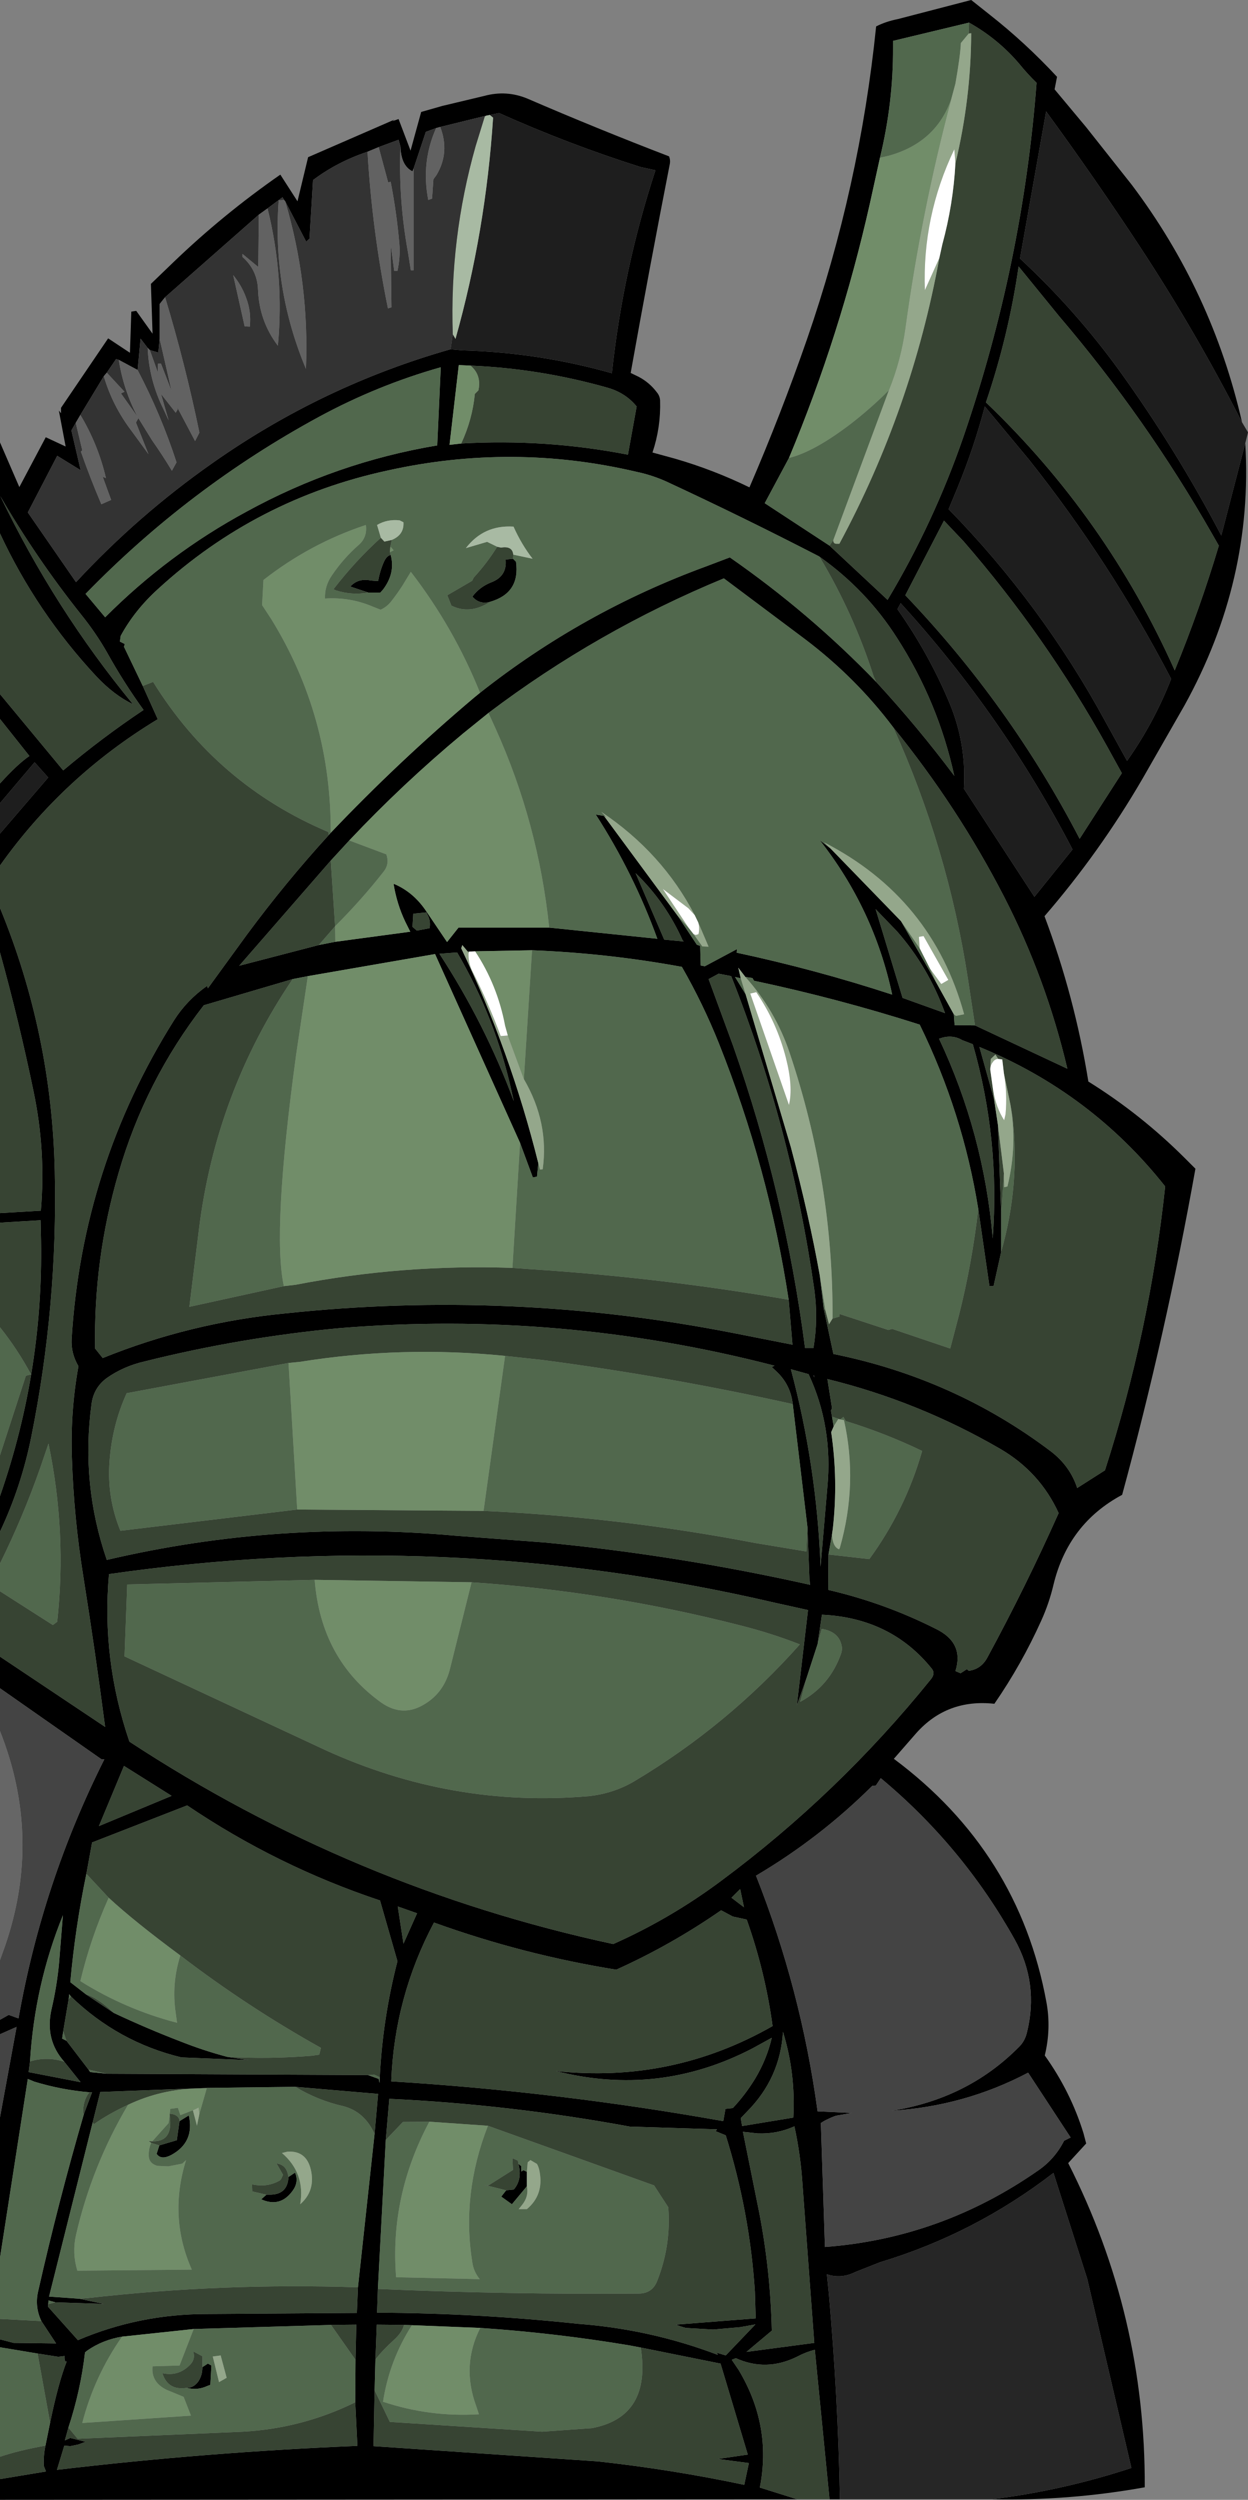 <?xml version="1.0" encoding="UTF-8" standalone="no"?>
<svg xmlns:xlink="http://www.w3.org/1999/xlink" height="458.8px" width="229.05px" xmlns="http://www.w3.org/2000/svg">
  <rect width="100%" height="100%" fill="#808080" stroke="none"/>
  <g transform="matrix(1.0, 0.0, 0.0, 1.0, 113.25, 192.2)">
    <path d="M-113.25 -94.3 L-113.25 -111.0 -109.7 -102.8 -104.85 -111.95 -101.2 -110.25 -102.45 -116.85 -102.05 -116.35 -102.05 -117.35 -93.4 -130.1 -89.4 -127.45 -89.15 -135.0 -88.25 -135.15 -85.25 -130.95 -85.55 -140.1 -81.45 -144.05 Q-72.3 -152.85 -61.8 -160.15 L-58.65 -155.25 -56.7 -163.35 -40.85 -170.25 -41.25 -169.95 -40.1 -170.35 -37.9 -164.55 -35.95 -171.65 -32.1 -172.75 -24.35 -174.6 Q-20.3 -175.7 -16.45 -174.1 -3.6 -168.55 9.55 -163.5 9.8 -162.85 9.7 -162.2 5.95 -143.05 2.5 -123.75 L3.95 -123.05 Q5.95 -122.0 7.3 -120.2 7.85 -119.55 7.9 -118.7 8.05 -113.75 6.5 -109.15 L10.7 -108.0 Q17.75 -105.95 24.3 -102.75 30.1 -116.2 34.85 -129.9 44.55 -157.95 47.55 -187.35 49.3 -188.25 51.55 -188.7 L65.0 -192.2 68.4 -189.5 Q74.95 -184.35 80.75 -178.1 L80.3 -175.8 86.1 -168.85 94.45 -158.3 Q109.25 -138.65 114.7 -114.7 106.2 -131.35 95.95 -146.95 87.7 -159.5 78.75 -171.75 L73.95 -144.75 Q84.2 -135.25 92.35 -123.95 102.7 -109.55 110.9 -93.9 L115.3 -110.85 Q116.8 -85.65 104.15 -62.75 L96.45 -49.3 Q88.6 -35.8 78.45 -24.05 84.0 -9.25 86.5 6.3 96.15 12.3 104.25 20.4 L106.15 22.3 Q100.75 52.55 92.7 82.15 82.8 87.45 80.1 98.65 79.3 102.05 77.85 105.25 74.25 113.25 69.25 120.5 60.55 119.55 54.9 125.9 L50.8 130.6 Q73.75 147.7 78.8 175.25 79.7 180.1 78.5 185.05 83.25 191.7 85.6 199.3 L86.1 201.2 82.8 204.8 Q97.0 232.8 96.85 264.3 83.0 266.8 68.75 266.5 81.8 264.9 94.4 260.75 L86.3 226.05 80.1 206.6 Q65.65 217.75 48.25 223.0 L43.7 224.8 Q41.1 226.1 38.5 225.2 L38.85 228.6 Q40.55 247.55 40.9 266.5 L39.0 266.5 36.3 239.05 Q34.6 239.5 33.1 240.3 27.4 243.15 21.8 240.6 L21.05 240.9 22.3 242.75 Q28.45 253.0 26.2 264.35 L33.05 266.5 -113.25 266.6 -113.25 262.8 -104.8 261.4 -105.2 260.4 Q-105.3 258.5 -104.9 256.65 L-104.05 252.45 Q-102.55 245.15 -101.0 241.2 L-101.15 241.25 Q-101.45 241.1 -101.4 240.2 L-102.55 240.35 -106.35 239.75 -113.25 238.6 -113.25 237.15 -110.75 237.8 -102.95 237.9 -105.65 233.8 Q-106.9 231.15 -106.25 228.35 -102.55 211.95 -97.85 195.8 L-96.35 191.8 -96.85 191.8 Q-102.05 191.35 -106.95 189.85 L-108.15 189.35 -113.25 222.15 -113.25 196.4 -110.2 179.8 -113.25 181.15 -113.25 178.5 -111.65 177.6 -109.85 178.25 Q-105.45 153.3 -94.1 130.7 L-94.6 130.7 -113.25 117.65 -113.25 111.85 -93.95 124.75 Q-95.75 110.95 -97.95 97.15 -99.7 86.3 -100.05 75.35 -100.35 66.9 -98.85 58.55 -100.25 56.15 -100.1 53.55 -98.15 21.85 -81.3 -4.95 -78.95 -8.65 -75.25 -11.25 L-75.1 -10.8 -67.9 -20.7 Q-60.8 -30.3 -52.9 -38.95 L-52.55 -39.35 Q-40.1 -52.45 -26.25 -64.15 L-25.15 -65.05 Q-6.3 -79.95 16.35 -88.25 L20.7 -89.9 Q35.3 -79.75 47.55 -67.05 55.2 -58.75 61.9 -49.8 58.95 -63.35 51.4 -75.1 45.8 -83.9 37.2 -90.0 L37.05 -90.1 Q23.2 -97.25 9.1 -103.8 6.45 -105.0 3.6 -105.6 -19.15 -110.95 -42.1 -105.85 -66.2 -100.65 -84.25 -84.1 -88.55 -80.2 -91.1 -75.5 L-91.25 -74.45 -90.35 -74.0 -90.5 -73.5 -87.05 -66.3 -84.3 -60.2 Q-101.65 -49.7 -113.25 -33.35 L-113.25 -39.2 -104.4 -49.5 -106.9 -52.3 -113.25 -44.8 -113.25 -48.4 Q-110.05 -51.95 -107.85 -53.45 L-113.25 -60.25 -113.25 -64.8 -101.65 -50.8 Q-94.6 -56.75 -86.9 -61.9 -90.55 -66.95 -93.6 -72.45 -95.65 -76.05 -98.35 -79.4 -106.55 -89.7 -113.2 -101.15 -103.25 -80.45 -88.85 -62.95 -92.3 -64.6 -95.55 -68.05 -106.5 -79.8 -113.25 -94.3 M-113.25 88.9 L-113.25 82.4 Q-105.05 58.85 -105.75 33.9 L-105.8 31.75 -113.25 32.2 -113.25 30.45 -105.75 30.0 Q-104.8 19.0 -107.1 8.05 -109.75 -4.75 -113.25 -17.4 L-113.25 -25.55 Q-103.75 -2.45 -103.2 22.8 -102.65 47.35 -107.5 71.45 -109.35 80.65 -113.25 88.9 M39.0 -92.05 L49.65 -82.1 Q58.15 -96.3 63.6 -112.1 74.45 -143.75 77.0 -177.0 75.3 -178.65 73.85 -180.45 69.95 -185.05 64.6 -188.05 L50.65 -184.7 50.65 -183.5 Q50.7 -173.35 48.25 -163.25 L46.4 -154.85 Q41.0 -130.8 31.55 -108.15 L27.1 -99.85 39.0 -92.05 M-30.55 -128.1 L-28.45 -127.9 Q-14.35 -127.5 -0.95 -123.7 1.1 -142.8 7.05 -160.95 L4.3 -161.55 Q-8.95 -165.75 -21.65 -171.45 L-23.35 -171.1 -24.1 -170.95 -24.3 -170.9 -32.45 -168.9 -33.2 -168.7 -35.1 -168.0 -37.35 -161.25 -37.55 -160.75 Q-39.65 -161.8 -39.75 -165.3 L-40.1 -166.55 -43.75 -165.2 -45.8 -164.35 Q-51.35 -162.5 -55.8 -159.15 L-56.45 -148.4 -57.05 -147.85 -60.9 -155.25 -61.1 -155.5 -61.4 -156.0 -64.15 -153.95 -65.75 -152.8 -82.95 -137.65 -83.95 -136.4 -83.95 -130.0 -84.2 -127.5 -85.75 -127.95 -86.15 -128.35 -87.45 -130.05 -88.0 -124.3 -91.45 -126.15 -91.95 -126.3 -93.65 -123.8 -94.2 -123.15 -98.5 -116.05 -99.35 -114.6 -100.15 -113.2 -98.45 -105.9 -102.75 -108.55 -108.15 -98.15 -99.3 -85.35 Q-87.9 -97.65 -74.2 -107.25 -54.1 -121.4 -30.55 -128.1 M-28.6 -110.8 Q-13.15 -111.7 2.0 -108.75 L3.6 -117.6 Q1.6 -120.05 -1.6 -121.0 -14.05 -124.55 -26.9 -125.1 L-29.05 -125.2 -30.75 -110.55 -28.6 -110.8 M73.7 -143.3 Q71.85 -130.55 67.7 -118.35 89.85 -97.15 102.35 -69.15 106.95 -80.35 110.45 -92.05 L109.25 -94.15 Q97.1 -115.45 81.15 -134.15 L73.7 -143.3 M52.05 -81.5 L51.45 -80.4 Q57.2 -72.25 61.0 -63.2 64.15 -55.65 63.65 -47.45 L76.6 -27.6 83.6 -36.3 Q70.8 -60.9 52.05 -81.5 M67.5 -117.6 Q65.5 -110.05 62.55 -102.85 L60.85 -98.75 Q77.95 -81.25 89.6 -59.8 L93.6 -52.55 Q98.55 -59.55 101.7 -67.6 90.5 -89.1 75.6 -107.85 L67.5 -117.6 M60.0 -96.65 L52.9 -82.95 Q72.15 -62.8 84.9 -38.25 L92.65 -50.3 89.95 -55.2 Q78.7 -75.45 63.6 -92.85 L60.0 -96.65 M50.7 -58.7 Q43.85 -67.8 34.55 -74.85 L19.6 -86.05 Q-3.65 -76.45 -23.6 -61.35 L-28.3 -57.55 Q-39.3 -48.4 -49.15 -37.95 L-52.55 -34.25 -69.35 -14.95 -54.75 -18.75 -51.7 -19.35 -37.95 -21.2 -38.85 -23.0 Q-40.4 -26.25 -41.0 -29.9 L-41.0 -30.0 Q-37.4 -28.5 -35.05 -25.0 L-31.2 -19.3 -29.1 -21.95 -12.45 -21.95 7.4 -19.9 Q3.05 -31.9 -3.9 -42.7 L-2.4 -42.45 11.1 -24.15 14.65 -18.8 15.25 -18.6 15.35 -15.0 16.1 -14.85 22.0 -18.0 21.95 -17.35 Q36.45 -14.25 50.5 -9.65 47.15 -25.35 37.2 -38.0 L39.2 -36.45 52.1 -23.15 58.45 -12.1 61.8 -6.05 61.95 -4.05 65.7 -4.0 82.65 3.95 Q78.75 -12.6 71.05 -27.6 62.55 -44.1 50.7 -58.7 M12.25 -19.4 L12.05 -19.6 Q8.9 -26.65 3.4 -31.95 L8.65 -19.75 12.25 -19.4 M18.65 -13.5 L16.8 -12.5 21.3 -0.25 Q30.8 26.75 34.5 55.2 L36.05 55.2 Q36.95 49.85 36.2 44.45 31.95 14.7 20.95 -13.05 L18.65 -13.5 M31.5 46.35 Q27.8 22.15 18.7 -0.7 15.8 -7.95 11.9 -14.75 -1.7 -17.25 -15.6 -17.8 L-26.05 -17.6 -27.15 -17.55 -27.4 -17.55 -28.4 -18.75 -28.6 -18.15 Q-19.55 0.8 -14.45 21.3 L-14.7 23.75 -15.45 23.9 -17.8 17.55 -33.4 -17.1 -56.75 -13.05 -59.55 -12.5 -75.85 -7.7 Q-86.6 6.15 -91.5 23.1 -96.1 38.9 -95.8 55.3 L-94.4 57.05 Q-78.35 50.55 -60.85 48.85 -19.45 44.45 21.3 52.45 L32.2 54.6 31.5 46.35 M23.55 -12.9 L22.25 -14.6 22.7 -12.65 21.65 -12.9 23.6 -9.7 31.9 18.35 Q35.25 30.95 37.2 41.85 L37.95 48.1 39.7 56.3 Q61.95 60.8 79.65 74.2 83.15 76.9 84.45 80.9 L89.55 77.65 Q97.75 52.2 100.6 25.55 87.0 8.35 66.5 -0.05 L69.2 9.6 69.9 14.25 70.5 30.7 70.5 37.55 69.1 43.85 68.35 43.85 66.3 29.7 Q63.45 12.0 55.55 -4.15 40.5 -8.95 25.15 -12.2 L24.85 -12.7 23.55 -12.9 M65.3 -0.55 L63.35 -1.3 Q61.4 -2.45 59.1 -1.55 67.3 15.85 68.95 35.1 70.3 16.9 65.3 -0.55 M52.4 -9.05 L60.2 -6.25 Q57.15 -14.7 51.4 -21.25 L47.45 -25.35 52.4 -9.05 M-33.0 -110.45 L-32.35 -124.8 Q-44.0 -121.5 -54.7 -115.7 -78.55 -102.75 -97.55 -83.2 L-93.95 -78.9 Q-82.35 -90.55 -68.0 -98.3 -51.5 -107.35 -33.0 -110.45 M-19.1 -89.65 L-18.55 -89.1 Q-17.75 -83.35 -23.3 -81.75 -25.25 -81.2 -26.55 -82.7 -25.25 -84.45 -23.15 -85.3 -20.15 -86.4 -20.45 -89.5 L-19.1 -89.65 M-41.55 -90.35 Q-40.65 -87.05 -42.95 -84.0 L-43.45 -83.45 -45.65 -83.45 -48.95 -84.55 Q-47.5 -86.15 -45.15 -85.65 L-43.85 -85.55 Q-43.5 -87.5 -42.75 -89.15 -42.25 -90.2 -41.55 -90.35 M-29.35 -17.4 L-32.6 -17.15 Q-24.25 -4.35 -18.95 9.9 L-19.35 8.1 Q-22.35 -5.45 -29.35 -17.4 M-34.4 -21.85 Q-34.2 -23.05 -34.65 -24.05 L-35.0 -24.75 -37.4 -24.5 -37.55 -22.1 -36.75 -21.4 -34.4 -21.85 M32.25 65.5 Q31.85 61.9 29.2 59.45 L28.4 58.7 28.9 58.45 Q-10.5 48.25 -50.85 51.55 -69.05 53.25 -86.65 57.65 -90.6 58.55 -93.7 60.75 -96.05 62.5 -96.45 65.45 -98.45 80.15 -93.65 94.1 -62.1 86.7 -29.7 89.65 L-13.25 90.9 Q11.25 93.25 35.35 98.65 L34.95 88.1 32.25 65.5 M-81.75 137.4 L-90.5 131.9 -95.1 142.95 -81.75 137.4 M-97.4 151.7 Q-99.45 161.6 -100.35 171.6 L-97.45 173.85 -92.35 177.25 Q-86.3 180.1 -80.05 182.5 -75.9 184.15 -71.55 185.3 L-67.6 185.9 -79.95 185.4 Q-91.55 182.6 -100.2 174.25 L-100.55 173.8 -100.65 174.7 -101.65 180.6 -101.85 181.95 -101.05 182.35 -97.0 187.65 -96.7 188.1 -93.65 188.4 -45.7 188.65 -43.75 189.35 -43.6 190.1 -43.55 189.05 Q-43.0 178.2 -40.3 167.75 L-43.5 156.6 Q-62.4 150.3 -78.9 139.15 L-96.35 145.95 -97.4 151.7 M-101.45 186.2 Q-105.05 182.15 -103.8 176.6 -102.8 172.35 -102.4 168.0 L-101.7 159.3 Q-106.9 172.1 -107.75 186.2 L-108.0 188.1 -98.45 189.95 -101.45 186.2 M-75.2 191.0 L-94.85 191.75 -96.25 197.35 -104.25 229.3 -98.65 229.7 -94.2 230.65 -103.1 230.35 -104.35 230.0 -104.4 230.7 -104.45 231.15 -98.95 237.3 Q-87.7 232.5 -75.25 232.5 L-47.75 232.3 -47.55 227.6 -44.5 199.45 -43.85 192.1 -59.05 190.8 -75.2 191.0 M-84.0 201.55 L-80.8 200.6 -80.3 197.1 -78.6 196.05 Q-77.5 200.95 -81.8 203.3 -83.7 204.3 -84.5 203.1 L-84.0 201.55 M-36.7 158.95 L-40.25 157.7 -39.2 164.55 -36.7 158.95 M-43.9 227.9 L-44.05 232.25 Q-25.5 232.35 -7.15 234.3 6.15 235.3 18.5 240.0 L18.3 239.6 19.95 240.1 25.4 234.4 22.65 234.9 17.65 235.35 12.6 235.05 11.6 234.75 10.8 234.45 25.45 233.3 25.3 228.35 Q24.35 213.75 19.95 199.7 L18.1 198.95 18.35 198.6 2.35 198.1 Q-19.6 194.05 -41.8 193.0 L-42.45 200.55 -43.9 227.9 M34.8 115.7 L33.0 120.8 35.05 103.3 28.95 101.95 Q-31.65 87.85 -93.25 96.7 -94.65 112.35 -89.5 127.45 -48.55 154.3 -0.7 164.6 9.85 159.9 19.1 153.0 40.65 137.0 57.6 116.0 58.45 114.95 57.8 114.1 50.3 104.75 37.6 104.15 L36.8 109.55 34.8 115.7 M-0.15 169.3 Q-17.25 166.55 -33.6 160.65 -40.85 174.3 -41.45 189.8 -10.7 191.7 19.5 197.1 L19.9 194.85 21.25 194.7 Q23.55 192.25 25.35 189.3 27.5 185.7 28.4 181.8 L24.85 183.75 Q7.65 192.7 -11.25 187.9 10.05 190.2 28.55 179.65 27.2 169.7 23.8 160.1 L21.25 159.55 19.1 158.4 Q9.95 164.75 -0.15 169.3 M-16.55 209.05 L-19.3 212.35 -21.25 210.95 -20.35 209.8 -18.95 209.65 Q-17.35 207.8 -18.1 204.95 L-17.6 205.35 -17.55 206.35 -17.2 206.1 -16.55 206.4 -16.55 209.05 M-37.65 234.55 L-39.1 234.5 -44.1 234.45 -44.35 240.85 -44.5 246.5 -44.7 256.75 -3.5 259.55 Q10.1 261.05 23.35 263.85 L24.2 259.85 18.5 259.1 24.0 258.3 19.0 241.6 4.35 238.65 2.25 238.25 Q-11.2 236.0 -25.1 235.05 L-37.65 234.55 M-60.3 207.35 L-59.1 206.55 Q-58.35 208.3 -59.6 209.95 -61.85 213.0 -65.3 211.45 L-64.35 210.6 -63.85 210.6 Q-60.45 210.65 -60.3 207.35 M-78.95 246.05 Q-77.75 246.05 -76.9 244.95 -76.1 243.8 -76.1 242.25 L-75.1 241.6 -74.45 241.95 -74.65 245.5 -75.2 245.7 Q-77.0 246.55 -78.95 246.05 M-90.85 236.65 Q-94.45 237.25 -97.3 239.25 L-97.65 239.55 Q-98.45 246.5 -100.7 253.35 L-101.35 255.7 -100.35 255.25 -97.55 255.95 -98.9 256.45 -100.35 256.75 -101.45 256.65 -102.8 261.1 Q-75.35 257.85 -47.65 256.7 L-48.05 248.7 -48.0 240.9 -47.85 234.45 -52.5 234.5 -77.7 235.25 -90.85 236.65 M36.05 60.2 Q36.3 60.95 36.15 60.25 L36.05 60.2 M38.8 93.1 L38.75 99.6 Q49.1 102.0 58.5 106.75 63.75 109.3 62.1 114.5 L63.05 114.9 64.2 114.15 64.55 114.45 Q66.8 114.15 67.95 112.05 75.05 98.95 81.05 85.5 77.6 77.95 70.3 73.7 55.3 65.0 38.6 60.9 L39.45 66.25 39.25 66.7 39.45 67.8 39.75 69.6 39.3 70.65 Q40.6 79.5 39.6 88.35 L39.45 89.4 38.8 93.1 M35.15 60.0 L31.9 59.1 Q36.65 76.9 37.35 95.35 L38.6 80.75 Q39.65 69.6 35.15 60.0 M35.45 98.7 Q35.25 96.85 35.4 98.7 L35.45 98.7 M46.85 135.55 Q37.2 145.15 25.5 152.05 33.75 172.9 36.8 195.3 L43.1 195.6 40.2 196.1 Q39.45 196.35 38.75 196.7 38.05 197.0 37.4 197.45 L38.15 220.2 Q59.45 218.6 77.3 206.15 80.35 204.05 82.05 200.7 L83.25 200.1 75.45 188.2 Q63.8 194.35 50.35 195.2 64.35 193.0 73.75 183.5 74.8 182.5 75.2 180.95 77.5 171.85 72.95 163.7 63.4 146.65 48.4 134.15 L47.5 135.5 46.85 135.55 M23.85 195.35 L22.7 196.55 22.95 198.0 32.35 196.45 Q32.8 188.3 30.45 180.7 29.95 189.2 23.85 195.35 M22.6 154.5 L21.0 156.1 23.3 157.85 22.6 154.5 M23.1 199.05 L26.1 213.95 Q28.15 224.55 28.4 235.55 L23.75 239.45 36.2 237.8 34.05 208.85 Q33.7 203.3 32.55 198.05 29.35 199.5 25.8 199.35 L23.1 199.05" fill="#000000" fill-rule="evenodd" stroke="none"/>
    <path d="M114.7 -114.7 L115.8 -112.85 115.3 -110.85 110.9 -93.9 Q102.7 -109.55 92.35 -123.95 84.2 -135.25 73.95 -144.75 L78.75 -171.75 Q87.7 -159.5 95.95 -146.95 106.2 -131.35 114.7 -114.7 M-113.25 -39.2 L-113.25 -44.8 -106.9 -52.3 -104.4 -49.5 -113.25 -39.2 M-23.35 -171.1 L-21.65 -171.45 Q-8.95 -165.75 4.3 -161.55 L7.05 -160.95 Q1.1 -142.8 -0.95 -123.7 -14.35 -127.5 -28.45 -127.9 L-30.55 -128.1 -30.15 -130.85 -29.65 -130.0 Q-24.1 -149.75 -22.75 -170.6 L-23.35 -171.1 M-24.3 -170.9 L-24.1 -170.95 -24.3 -170.75 -24.3 -170.9 M67.5 -117.6 L75.6 -107.85 Q90.5 -89.1 101.7 -67.6 98.55 -59.55 93.6 -52.55 L89.6 -59.8 Q77.95 -81.25 60.85 -98.75 L62.55 -102.85 Q65.5 -110.05 67.5 -117.6 M52.05 -81.5 Q70.8 -60.9 83.6 -36.3 L76.6 -27.6 63.65 -47.45 Q64.15 -55.65 61.0 -63.2 57.2 -72.25 51.45 -80.4 L52.05 -81.5" fill="#1e1e1e" fill-rule="evenodd" stroke="none"/>
    <path d="M39.0 266.5 L33.05 266.5 26.2 264.35 Q28.45 253.0 22.3 242.75 L21.05 240.9 21.8 240.6 Q27.4 243.15 33.1 240.3 34.6 239.5 36.3 239.05 L39.0 266.5 M-113.25 262.8 L-113.25 258.7 Q-109.9 257.55 -104.9 256.65 -105.3 258.5 -105.2 260.4 L-104.8 261.4 -113.25 262.8 M-113.25 237.15 L-113.25 233.4 -105.65 233.8 -102.95 237.9 -110.75 237.8 -113.25 237.15 M-113.25 111.85 L-113.25 99.85 -103.55 106.05 -102.75 105.45 Q-100.95 89.05 -104.35 72.75 L-105.85 77.15 Q-109.0 86.15 -113.25 94.75 L-113.25 88.9 Q-109.35 80.65 -107.5 71.45 -102.65 47.35 -103.2 22.8 -103.75 -2.45 -113.25 -25.55 L-113.25 -33.35 Q-101.65 -49.7 -84.3 -60.2 L-87.05 -66.3 -85.15 -67.05 Q-73.45 -48.15 -53.0 -39.5 L-52.9 -38.95 Q-60.8 -30.3 -67.9 -20.7 L-75.1 -10.8 -75.25 -11.25 Q-78.95 -8.65 -81.3 -4.95 -98.15 21.85 -100.1 53.55 -100.25 56.15 -98.85 58.55 -100.35 66.9 -100.05 75.35 -99.7 86.3 -97.95 97.15 -95.75 110.95 -93.95 124.75 L-113.25 111.85 M-113.25 82.4 L-113.25 74.9 -108.5 60.3 -107.55 60.05 Q-110.05 55.4 -113.25 51.4 L-113.25 32.2 -105.8 31.75 -105.75 33.9 Q-105.05 58.85 -113.25 82.4 M-113.25 30.45 L-113.25 -17.4 Q-109.75 -4.75 -107.1 8.05 -104.8 19.0 -105.75 30.0 L-113.25 30.45 M-113.25 -48.4 L-113.25 -60.25 -107.85 -53.45 Q-110.05 -51.95 -113.25 -48.4 M-113.25 -64.8 L-113.25 -94.3 Q-106.5 -79.8 -95.55 -68.05 -92.3 -64.6 -88.85 -62.95 -103.25 -80.45 -113.2 -101.15 -106.55 -89.7 -98.35 -79.4 -95.65 -76.05 -93.6 -72.45 -90.55 -66.95 -86.9 -61.9 -94.6 -56.75 -101.65 -50.8 L-113.25 -64.8 M62.1 -162.2 Q64.95 -174.05 65.0 -186.1 L64.55 -186.05 64.6 -188.05 Q69.95 -185.05 73.85 -180.45 75.3 -178.65 77.0 -177.0 74.45 -143.75 63.6 -112.1 58.15 -96.3 49.65 -82.1 L39.0 -92.05 39.7 -93.1 Q39.65 -92.45 40.2 -92.4 L40.8 -92.4 Q54.1 -117.1 59.15 -144.85 L59.7 -147.35 Q61.7 -154.7 62.1 -162.2 M47.55 -67.05 L47.1 -68.05 Q43.4 -79.6 37.2 -89.95 L37.2 -90.0 Q45.8 -83.9 51.4 -75.1 58.95 -63.35 61.9 -49.8 55.2 -58.75 47.55 -67.05 M-26.9 -125.1 Q-14.05 -124.55 -1.6 -121.0 1.6 -120.05 3.6 -117.6 L2.0 -108.75 Q-13.15 -111.7 -28.6 -110.8 -26.55 -115.2 -26.1 -119.9 L-25.45 -120.55 -25.35 -121.1 Q-25.05 -123.55 -26.9 -125.1 M73.7 -143.3 L81.15 -134.15 Q97.1 -115.45 109.25 -94.15 L110.45 -92.05 Q106.95 -80.35 102.35 -69.15 89.85 -97.15 67.7 -118.35 71.85 -130.55 73.7 -143.3 M60.0 -96.65 L63.6 -92.85 Q78.7 -75.45 89.95 -55.2 L92.65 -50.3 84.9 -38.25 Q72.15 -62.8 52.9 -82.95 L60.0 -96.65 M50.7 -58.7 Q62.55 -44.1 71.05 -27.6 78.75 -12.6 82.65 3.95 L65.7 -4.0 64.4 -12.55 Q60.7 -36.6 50.7 -58.7 M-54.75 -18.75 L-69.35 -14.95 -52.55 -34.25 -51.75 -22.2 -54.75 -18.75 M12.25 -19.4 L8.65 -19.75 3.4 -31.95 Q8.9 -26.65 12.05 -19.6 L12.25 -19.4 M18.65 -13.5 L20.95 -13.05 Q31.95 14.7 36.2 44.45 36.95 49.85 36.05 55.2 L34.5 55.2 Q30.8 26.75 21.3 -0.25 L16.8 -12.5 18.65 -13.5 M-19.2 40.5 L-15.75 40.75 Q8.2 42.3 31.5 46.35 L32.2 54.6 21.3 52.45 Q-19.45 44.45 -60.85 48.85 -78.35 50.55 -94.4 57.05 L-95.8 55.3 Q-96.1 38.9 -91.5 23.1 -86.6 6.15 -75.85 -7.7 L-59.55 -12.5 Q-73.65 8.35 -76.75 33.5 L-78.5 47.65 -61.15 43.85 -59.0 43.6 Q-39.35 39.8 -19.2 40.5 M38.2 48.15 L38.9 50.85 39.55 49.8 40.8 49.45 40.8 48.95 49.8 51.9 50.5 51.7 61.15 55.3 62.8 49.0 Q65.15 39.65 66.3 29.7 L68.35 43.85 69.1 43.85 70.5 37.55 Q74.05 25.15 72.55 12.6 L72.2 10.55 71.0 4.8 70.7 2.25 69.95 2.15 69.45 1.35 68.6 2.15 68.5 3.95 68.5 4.15 69.0 7.75 69.2 9.6 66.5 -0.05 Q87.0 8.35 100.6 25.55 97.75 52.2 89.55 77.65 L84.45 80.9 Q83.15 76.9 79.65 74.2 61.95 60.8 39.7 56.3 L37.95 48.1 38.2 48.15 M70.5 30.7 L69.9 14.25 71.0 23.15 70.5 30.7 M52.4 -9.05 L47.45 -25.35 51.4 -21.25 Q57.15 -14.7 60.2 -6.25 L52.4 -9.05 M65.3 -0.55 Q70.3 16.9 68.95 35.1 67.3 15.85 59.1 -1.55 61.4 -2.45 63.35 -1.3 L65.3 -0.55 M-23.3 -81.75 Q-27.0 -79.35 -30.4 -81.05 L-31.15 -82.95 -26.6 -85.6 -26.3 -86.2 Q-23.9 -88.8 -22.0 -91.85 L-21.3 -91.7 Q-19.2 -92.05 -19.05 -90.4 L-19.1 -89.65 -20.45 -89.5 Q-20.15 -86.4 -23.15 -85.3 -25.25 -84.45 -26.55 -82.7 -25.25 -81.2 -23.3 -81.75 M-41.35 -93.1 L-41.6 -91.9 -41.7 -90.85 -41.55 -90.35 Q-42.25 -90.2 -42.75 -89.15 -43.5 -87.5 -43.85 -85.55 L-45.15 -85.65 Q-47.5 -86.15 -48.95 -84.55 L-45.65 -83.45 Q-48.65 -82.9 -51.6 -83.85 L-52.05 -84.05 Q-48.0 -89.3 -43.35 -93.5 L-42.7 -92.8 -41.35 -93.1 M-34.4 -21.85 L-36.75 -21.4 -37.55 -22.1 -37.4 -24.5 -35.0 -24.75 -34.65 -24.05 Q-34.2 -23.05 -34.4 -21.85 M-29.35 -17.4 Q-22.35 -5.45 -19.35 8.1 L-18.95 9.9 Q-24.25 -4.35 -32.6 -17.15 L-29.35 -17.4 M-58.7 84.85 L-24.5 85.1 Q0.65 86.25 25.4 91.0 L34.75 92.55 34.95 88.1 35.35 98.65 Q11.25 93.25 -13.25 90.9 L-29.7 89.65 Q-62.1 86.7 -93.65 94.1 -98.45 80.15 -96.45 65.45 -96.05 62.5 -93.7 60.75 -90.6 58.55 -86.65 57.65 -69.05 53.25 -50.85 51.55 -10.5 48.25 28.9 58.45 L28.4 58.7 29.2 59.45 Q31.85 61.9 32.25 65.5 9.55 60.45 -13.7 57.4 L-20.55 56.65 Q-39.55 54.75 -58.25 57.75 L-60.3 57.95 -90.0 63.5 Q-92.65 69.3 -93.15 76.0 -93.65 82.65 -91.15 88.75 L-58.7 84.85 M-26.7 98.2 L-55.5 97.75 -89.9 98.6 -90.4 111.8 -53.65 128.95 Q-30.25 139.65 -5.15 137.45 -0.6 136.95 3.2 134.7 20.35 124.45 33.55 109.6 28.3 107.55 22.75 106.15 -1.6 99.9 -26.7 98.2 M-81.75 137.4 L-95.1 142.95 -90.5 131.9 -81.75 137.4 M-93.3 156.1 L-97.4 151.7 -96.35 145.95 -78.9 139.15 Q-62.4 150.3 -43.5 156.6 L-40.3 167.75 Q-43.0 178.2 -43.55 189.05 -44.1 188.75 -44.6 188.55 L-45.7 188.65 -93.65 188.4 -97.0 187.65 -101.05 182.35 -101.65 180.6 -100.65 174.7 -100.2 174.25 Q-91.55 182.6 -79.95 185.4 L-67.6 185.9 -71.55 185.3 Q-63.9 185.75 -56.05 185.1 L-54.65 184.9 -54.35 183.65 Q-67.95 176.05 -80.15 166.7 -88.6 160.45 -93.3 156.1 M-97.45 173.85 Q-95.35 174.45 -92.35 177.25 L-97.45 173.85 M-101.45 186.2 L-98.45 189.95 -108.0 188.1 -107.75 186.2 -107.6 186.1 Q-104.55 185.2 -101.45 186.2 M-96.85 191.8 L-96.35 191.8 -97.85 195.8 -98.0 195.65 Q-98.05 193.35 -96.85 191.8 M-96.25 197.35 L-94.85 191.75 -75.2 191.0 -75.3 191.05 -76.55 191.1 Q-83.55 191.15 -89.75 194.1 -93.4 195.8 -96.0 197.65 L-96.25 197.35 M-59.05 190.8 L-43.85 192.1 -44.5 199.45 Q-46.35 195.35 -50.25 194.35 -54.9 193.3 -59.05 190.8 M-47.55 227.6 L-47.75 232.3 -75.25 232.5 Q-87.7 232.5 -98.95 237.3 L-104.45 231.15 -104.4 230.7 -103.1 230.35 -94.2 230.65 -98.65 229.7 -97.35 229.6 Q-72.4 226.75 -47.55 227.6 M-85.3 200.8 Q-81.9 200.9 -82.0 197.25 L-82.1 195.9 -82.1 195.75 Q-81.35 195.75 -80.8 196.15 -80.3 196.55 -80.3 197.1 L-80.8 200.6 -84.0 201.55 -85.5 201.1 -85.95 200.75 -85.3 200.8 M-36.7 158.95 L-39.2 164.55 -40.25 157.7 -36.7 158.95 M-23.7 197.95 L-34.45 197.2 -39.3 197.25 -42.45 200.55 -41.8 193.0 Q-19.6 194.05 2.35 198.1 L18.35 198.6 18.1 198.95 19.95 199.7 Q24.35 213.75 25.3 228.35 L25.45 233.3 10.8 234.45 11.6 234.75 12.6 235.05 17.65 235.35 22.65 234.9 25.4 234.4 19.95 240.1 18.3 239.6 18.5 240.0 Q6.15 235.3 -7.15 234.3 -25.5 232.35 -44.05 232.25 L-43.9 227.9 Q-19.85 228.95 3.95 228.75 6.5 228.75 7.4 226.35 9.95 219.85 9.4 212.9 L6.8 208.9 -23.7 197.95 M-0.15 169.3 Q9.95 164.75 19.1 158.4 L21.25 159.55 23.8 160.1 Q27.2 169.7 28.55 179.65 10.05 190.2 -11.25 187.9 7.65 192.7 24.85 183.75 L28.4 181.8 Q27.5 185.7 25.35 189.3 23.55 192.25 21.25 194.7 L19.9 194.85 19.5 197.1 Q-10.7 191.7 -41.45 189.8 -40.85 174.3 -33.6 160.65 -17.25 166.55 -0.15 169.3 M36.8 109.55 L37.6 104.15 Q50.3 104.75 57.8 114.1 58.45 114.95 57.6 116.0 40.65 137.0 19.1 153.0 9.85 159.9 -0.7 164.6 -48.55 154.3 -89.5 127.45 -94.65 112.35 -93.25 96.7 -31.65 87.85 28.95 101.95 L35.05 103.3 33.0 120.8 34.8 115.7 33.6 120.15 Q39.0 117.25 41.1 111.35 41.4 110.5 41.2 109.75 40.65 107.25 37.55 106.75 L36.8 109.55 M-20.35 209.8 L-24.35 208.8 -23.6 208.9 -19.1 206.05 -19.2 203.9 -18.2 204.35 -18.1 204.95 Q-17.35 207.8 -18.95 209.65 L-20.35 209.8 M4.35 238.65 L19.0 241.6 24.0 258.3 18.5 259.1 24.2 259.85 23.35 263.85 Q10.1 261.05 -3.5 259.55 L-44.7 256.75 -44.5 246.5 -41.7 252.3 -13.75 254.1 -4.65 253.45 Q6.35 251.4 4.35 238.65 M-44.35 240.85 L-44.1 234.45 -39.1 234.5 Q-39.45 235.9 -40.95 237.25 -43.1 239.2 -44.35 240.85 M-64.35 210.6 L-66.95 210.0 -67.0 208.7 Q-64.35 209.3 -62.1 208.1 -61.7 207.95 -61.5 207.4 L-61.3 206.95 -62.5 204.85 Q-60.85 205.1 -60.45 206.7 L-60.3 207.35 Q-60.45 210.65 -63.85 210.6 L-64.35 210.6 M-78.95 246.05 Q-82.45 246.6 -83.45 243.35 -80.55 244.0 -78.45 241.9 -77.3 240.8 -77.8 239.35 L-76.1 240.25 -76.1 242.25 Q-76.1 243.8 -76.9 244.95 -77.75 246.05 -78.95 246.05 M-100.7 253.35 L-99.0 255.4 -68.7 254.1 Q-57.8 253.5 -48.05 248.7 L-47.65 256.7 Q-75.35 257.85 -102.8 261.1 L-101.45 256.65 -100.35 256.75 -98.9 256.45 -97.55 255.95 -100.35 255.25 -101.35 255.7 -100.7 253.35 M-48.0 240.9 L-52.5 234.5 -47.85 234.45 -48.0 240.9 M-106.35 239.75 L-102.55 240.35 -101.4 240.2 Q-101.45 241.1 -101.15 241.25 L-101.0 241.2 Q-102.55 245.15 -104.05 252.45 L-106.35 239.75 M35.15 60.0 Q39.65 69.6 38.6 80.75 L37.35 95.35 Q36.65 76.9 31.9 59.1 L35.15 60.0 M39.45 67.8 L39.25 66.7 39.45 66.25 38.6 60.9 Q55.3 65.0 70.3 73.7 77.6 77.95 81.05 85.5 75.05 98.95 67.95 112.05 66.8 114.15 64.55 114.45 L64.2 114.15 63.05 114.9 62.1 114.5 Q63.75 109.3 58.5 106.75 49.1 102.0 38.75 99.6 L38.8 93.1 46.3 93.95 Q52.9 84.9 56.0 74.1 49.25 70.85 41.95 68.6 L41.55 67.85 40.95 68.3 39.45 67.8 M35.45 98.7 L35.4 98.7 Q35.25 96.85 35.45 98.7 M22.6 154.5 L23.3 157.85 21.0 156.1 22.6 154.5 M23.85 195.35 Q29.95 189.2 30.45 180.7 32.8 188.3 32.35 196.45 L22.95 198.0 22.7 196.55 23.85 195.35 M23.1 199.05 L25.8 199.35 Q29.35 199.5 32.55 198.05 33.7 203.3 34.05 208.85 L36.2 237.8 23.75 239.45 28.4 235.55 Q28.15 224.55 26.1 213.95 L23.1 199.05" fill="#374433" fill-rule="evenodd" stroke="none"/>
    <path d="M-113.25 258.7 L-113.25 238.6 -106.35 239.75 -104.05 252.45 -104.9 256.65 Q-109.9 257.55 -113.25 258.7 M-113.25 233.4 L-113.25 222.15 -108.15 189.35 -106.95 189.85 Q-102.05 191.35 -96.85 191.8 -98.05 193.35 -98.0 195.65 L-97.85 195.8 Q-102.55 211.95 -106.25 228.35 -106.9 231.15 -105.65 233.8 L-113.25 233.4 M-113.25 99.85 L-113.25 94.75 Q-109.0 86.15 -105.85 77.15 L-104.35 72.75 Q-100.95 89.05 -102.75 105.45 L-103.55 106.05 -113.25 99.85 M-113.25 74.9 L-113.25 51.4 Q-110.05 55.4 -107.55 60.05 L-108.5 60.3 -113.25 74.9 M39.7 -93.1 L39.0 -92.05 27.1 -99.85 31.55 -108.15 Q36.1 -109.25 42.75 -114.3 46.7 -117.35 49.9 -120.6 L39.7 -93.1 M64.6 -188.05 L64.55 -186.05 63.1 -184.3 Q63.0 -181.95 62.1 -176.85 L61.35 -174.05 Q58.55 -166.0 49.8 -163.6 L48.25 -163.25 Q50.7 -173.35 50.65 -183.5 L50.65 -184.7 64.6 -188.05 M-87.05 -66.3 L-90.5 -73.5 -90.35 -74.0 -91.25 -74.45 -91.1 -75.5 Q-88.55 -80.2 -84.25 -84.1 -66.2 -100.65 -42.1 -105.85 -19.15 -110.95 3.6 -105.6 6.45 -105.0 9.1 -103.8 23.2 -97.25 37.05 -90.1 L37.2 -89.95 Q43.4 -79.6 47.1 -68.05 L47.55 -67.05 Q35.3 -79.75 20.7 -89.9 L16.35 -88.25 Q-6.3 -79.95 -25.15 -65.05 -29.95 -77.0 -37.85 -87.25 L-39.4 -84.7 Q-40.4 -83.15 -41.55 -81.7 -42.35 -80.75 -43.4 -80.3 L-44.8 -80.85 Q-49.0 -82.65 -53.6 -82.35 -53.7 -84.65 -52.3 -86.65 -50.2 -89.75 -47.4 -92.2 -45.8 -93.6 -46.1 -95.85 -56.35 -92.45 -64.9 -85.75 L-65.15 -81.15 -63.45 -78.55 Q-52.45 -60.7 -52.55 -39.35 L-52.9 -38.95 -53.0 -39.5 Q-73.45 -48.15 -85.15 -67.05 L-87.05 -66.3 M-23.6 -61.35 Q-3.65 -76.45 19.6 -86.05 L34.55 -74.85 Q43.85 -67.8 50.7 -58.7 60.7 -36.6 64.4 -12.55 L65.7 -4.0 61.95 -4.05 61.8 -6.05 62.2 -5.75 63.7 -6.05 Q57.85 -27.4 38.0 -37.6 L39.2 -36.45 37.2 -38.0 Q47.15 -25.35 50.5 -9.65 36.45 -14.25 21.95 -17.35 L22.0 -18.0 16.1 -14.85 15.35 -15.0 15.25 -18.6 14.65 -18.8 11.1 -24.15 13.15 -21.9 14.05 -20.75 15.65 -18.5 16.8 -18.45 14.9 -22.9 14.25 -24.25 Q8.3 -35.7 -2.9 -43.2 L-1.95 -42.2 -2.4 -42.45 -3.9 -42.7 Q3.05 -31.9 7.4 -19.9 L-12.45 -21.95 Q-14.45 -41.1 -22.3 -58.5 L-23.6 -61.35 M58.45 -12.1 L52.1 -23.15 55.55 -18.15 57.45 -14.4 58.45 -12.1 M-51.7 -19.35 L-54.75 -18.75 -51.75 -22.2 -51.7 -19.35 M-52.55 -34.25 L-49.15 -37.95 -42.35 -35.4 Q-41.7 -33.6 -42.9 -32.15 -46.9 -27.05 -51.75 -22.2 L-52.55 -34.25 M-15.6 -17.8 Q-1.7 -17.25 11.9 -14.75 15.8 -7.95 18.7 -0.7 27.8 22.15 31.5 46.35 8.2 42.3 -15.75 40.75 L-19.2 40.5 -17.8 17.55 -15.45 23.9 -14.7 23.75 -14.45 21.3 -14.15 22.45 -13.65 22.4 Q-12.45 13.85 -17.1 5.85 L-15.6 -17.8 M-59.55 -12.5 L-56.75 -13.05 -58.9 1.35 Q-63.35 33.95 -61.15 43.85 L-78.5 47.65 -76.75 33.5 Q-73.65 8.35 -59.55 -12.5 M22.7 -12.65 L23.6 -9.7 21.65 -12.9 22.7 -12.65 M37.2 41.85 L38.2 48.15 37.95 48.1 37.2 41.85 M39.55 49.8 Q39.7 24.9 31.65 0.95 29.05 -6.75 23.55 -12.9 L24.85 -12.7 25.15 -12.2 Q40.5 -8.95 55.55 -4.15 63.45 12.0 66.3 29.7 65.15 39.65 62.8 49.0 L61.15 55.3 50.5 51.7 49.8 51.9 40.8 48.95 40.8 49.45 39.55 49.8 M70.5 37.55 L70.5 30.7 71.0 23.15 71.05 25.7 71.65 25.55 Q73.5 18.05 72.2 10.55 L72.55 12.6 Q74.05 25.15 70.5 37.55 M-33.0 -110.45 Q-51.5 -107.35 -68.0 -98.3 -82.35 -90.55 -93.95 -78.9 L-97.55 -83.2 Q-78.55 -102.75 -54.7 -115.7 -44.0 -121.5 -32.35 -124.8 L-33.0 -110.45 M-23.3 -81.75 Q-17.75 -83.35 -18.55 -89.1 L-19.1 -89.65 -19.05 -90.4 -15.5 -89.65 Q-17.55 -92.3 -19.0 -95.55 -24.45 -95.9 -27.75 -91.6 L-23.85 -92.75 -22.0 -91.85 Q-23.9 -88.8 -26.3 -86.2 L-26.6 -85.6 -31.15 -82.95 -30.4 -81.05 Q-27.0 -79.35 -23.3 -81.75 M-41.35 -93.1 Q-39.05 -94.05 -39.2 -96.35 L-39.9 -96.7 Q-42.2 -96.95 -44.05 -95.85 L-43.35 -93.5 Q-48.0 -89.3 -52.05 -84.05 L-51.6 -83.85 Q-48.65 -82.9 -45.65 -83.45 L-43.45 -83.45 -42.95 -84.0 Q-40.65 -87.05 -41.55 -90.35 L-41.7 -90.85 -41.0 -91.2 -41.6 -91.9 -41.35 -93.1 M-60.3 57.95 L-58.7 84.85 -91.15 88.75 Q-93.65 82.65 -93.15 76.0 -92.65 69.3 -90.0 63.5 L-60.3 57.95 M-24.5 85.1 L-20.55 56.65 -13.7 57.4 Q9.55 60.45 32.25 65.5 L34.95 88.1 34.75 92.55 25.4 91.0 Q0.65 86.25 -24.5 85.1 M-26.7 98.2 Q-1.6 99.9 22.75 106.15 28.3 107.55 33.55 109.6 20.35 124.45 3.2 134.7 -0.6 136.95 -5.15 137.45 -30.25 139.65 -53.65 128.95 L-90.4 111.8 -89.9 98.6 -55.5 97.75 Q-54.35 112.35 -43.25 120.3 -39.3 123.05 -35.3 120.55 -31.65 118.35 -30.6 113.85 L-26.7 98.2 M-93.3 156.1 Q-96.65 163.6 -98.5 171.4 -90.2 176.6 -80.75 179.05 L-81.0 177.25 Q-81.8 171.9 -80.15 166.7 -67.95 176.05 -54.35 183.65 L-54.65 184.9 -56.05 185.1 Q-63.9 185.75 -71.55 185.3 -75.9 184.15 -80.05 182.5 -86.3 180.1 -92.35 177.25 -95.35 174.45 -97.45 173.85 L-100.35 171.6 Q-99.45 161.6 -97.4 151.7 L-93.3 156.1 M-107.75 186.2 Q-106.9 172.1 -101.7 159.3 L-102.4 168.0 Q-102.8 172.35 -103.8 176.6 -105.05 182.15 -101.45 186.2 -104.55 185.2 -107.6 186.1 L-107.75 186.2 M-101.05 182.35 L-101.85 181.95 -101.65 180.6 -101.05 182.35 M-100.65 174.7 L-100.55 173.8 -100.2 174.25 -100.65 174.7 M-93.65 188.4 L-96.7 188.1 -97.0 187.65 -93.65 188.4 M-45.7 188.65 L-44.6 188.55 Q-44.1 188.75 -43.55 189.05 L-43.6 190.1 -43.75 189.35 -45.7 188.65 M-96.25 197.35 L-96.0 197.65 Q-93.4 195.8 -89.75 194.1 -96.4 205.35 -99.3 218.0 -100.05 221.3 -99.05 224.55 L-78.05 224.35 Q-82.35 214.65 -79.1 204.25 L-79.8 204.9 -82.35 205.4 -84.4 205.3 Q-85.9 204.85 -85.95 203.5 -86.0 202.15 -85.5 201.1 L-84.0 201.55 -84.5 203.1 Q-83.7 204.3 -81.8 203.3 -77.5 200.95 -78.6 196.05 L-80.3 197.1 Q-80.3 196.55 -80.8 196.15 -81.35 195.75 -82.1 195.75 L-82.0 194.85 -80.6 194.65 -80.15 196.0 -77.85 195.1 -77.1 197.95 -76.65 195.75 -75.3 191.05 -75.2 191.0 -59.05 190.8 Q-54.9 193.3 -50.25 194.35 -46.35 195.35 -44.5 199.45 L-47.55 227.6 Q-72.4 226.75 -97.35 229.6 L-98.65 229.7 -104.25 229.3 -96.25 197.35 M-104.4 230.7 L-104.35 230.0 -103.1 230.35 -104.4 230.7 M-82.1 195.9 L-82.0 197.25 Q-81.9 200.9 -85.3 200.8 L-82.3 197.45 -82.1 195.9 M-77.1 197.95 L-77.1 198.0 -77.1 197.95 M-23.7 197.95 L6.8 208.9 9.4 212.9 Q9.95 219.85 7.4 226.35 6.5 228.75 3.95 228.75 -19.85 228.95 -43.9 227.9 L-42.45 200.55 -39.3 197.25 -34.45 197.2 Q-41.75 210.9 -40.55 225.75 L-25.2 226.1 Q-26.3 224.75 -26.55 223.1 -28.6 210.55 -23.7 197.95 M34.8 115.7 L36.8 109.55 37.55 106.75 Q40.65 107.25 41.2 109.75 41.4 110.5 41.1 111.35 39.0 117.25 33.6 120.15 L34.8 115.7 M-16.55 209.05 Q-16.15 210.9 -17.45 212.5 L-18.05 213.25 -16.55 213.25 Q-13.45 210.65 -14.2 206.45 -14.35 205.55 -14.7 204.95 L-15.9 204.25 -16.4 204.65 -16.55 206.4 -17.2 206.1 -17.55 206.35 -17.6 205.35 -18.1 204.95 -18.2 204.35 -19.2 203.9 -19.1 206.05 -23.6 208.9 -24.35 208.8 -20.35 209.8 -21.25 210.95 -19.3 212.35 -16.55 209.05 M-39.1 234.5 L-37.65 234.55 Q-41.8 241.05 -42.95 248.6 -34.4 251.45 -25.35 250.9 L-25.85 249.4 Q-28.6 241.9 -25.1 235.05 -11.2 236.0 2.25 238.25 L4.35 238.65 Q6.35 251.4 -4.65 253.45 L-13.75 254.1 -41.7 252.3 -44.5 246.5 -44.35 240.85 Q-43.1 239.2 -40.95 237.25 -39.45 235.9 -39.1 234.5 M-56.1 206.5 Q-56.8 202.45 -60.5 202.7 L-61.5 202.95 Q-57.2 206.65 -58.15 212.35 -55.5 210.05 -56.1 206.5 M-60.3 207.35 L-60.45 206.7 Q-60.85 205.1 -62.5 204.85 L-61.3 206.95 -61.5 207.4 Q-61.7 207.95 -62.1 208.1 -64.35 209.3 -67.0 208.7 L-66.95 210.0 -64.35 210.6 -65.3 211.45 Q-61.85 213.0 -59.6 209.95 -58.35 208.3 -59.1 206.55 L-60.3 207.35 M-74.2 240.3 L-73.05 245.0 -71.65 244.2 -72.75 240.1 -74.2 240.3 M-76.1 242.25 L-76.1 240.25 -77.8 239.35 Q-77.3 240.8 -78.45 241.9 -80.55 244.0 -83.45 243.35 -82.45 246.6 -78.95 246.05 -77.0 246.55 -75.2 245.7 L-74.65 245.5 -74.45 241.95 -75.1 241.6 -76.1 242.25 M-90.85 236.65 Q-95.95 243.95 -98.15 252.5 L-78.2 251.15 -79.55 247.7 -82.7 246.4 Q-85.55 245.0 -85.25 242.1 L-80.3 241.95 -77.7 235.25 -52.5 234.5 -48.0 240.9 -48.05 248.7 Q-57.8 253.5 -68.7 254.1 L-99.0 255.4 -100.7 253.35 Q-98.45 246.5 -97.65 239.55 L-97.3 239.25 Q-94.45 237.25 -90.85 236.65 M38.8 93.1 L39.45 89.4 Q39.55 91.7 40.75 92.15 L40.9 91.85 Q44.25 80.05 41.65 68.45 L40.6 68.25 39.75 69.6 39.45 67.8 40.95 68.3 41.55 67.85 41.95 68.6 Q49.25 70.85 56.0 74.1 52.9 84.9 46.3 93.95 L38.8 93.1" fill="#51684d" fill-rule="evenodd" stroke="none"/>
    <path d="M64.55 -186.05 L65.0 -186.1 Q64.95 -174.05 62.1 -162.2 L61.9 -164.8 Q56.0 -152.45 56.5 -138.95 L59.15 -144.85 Q54.1 -117.1 40.8 -92.4 L40.2 -92.4 Q39.65 -92.45 39.7 -93.1 L49.9 -120.6 Q52.1 -126.05 52.9 -131.85 55.8 -153.15 61.35 -174.05 L62.1 -176.85 Q63.0 -181.95 63.1 -184.3 L64.55 -186.05 M61.8 -6.05 L58.45 -12.1 57.45 -14.4 59.5 -11.6 60.8 -12.35 56.25 -20.4 55.4 -20.25 55.55 -18.15 52.1 -23.15 39.2 -36.45 38.0 -37.6 Q57.85 -27.4 63.7 -6.05 L62.2 -5.75 61.8 -6.05 M11.1 -24.15 L-2.4 -42.45 -1.95 -42.2 -2.9 -43.2 Q8.3 -35.7 14.25 -24.25 L13.1 -25.5 8.4 -29.05 13.15 -21.9 11.1 -24.15 M14.9 -22.9 L16.8 -18.45 15.65 -18.5 14.05 -20.75 14.45 -20.6 14.95 -20.75 Q15.2 -21.9 14.9 -22.9 M-17.1 5.85 Q-12.45 13.85 -13.65 22.4 L-14.15 22.45 -14.45 21.3 Q-19.55 0.8 -28.6 -18.15 L-28.4 -18.75 -27.4 -17.55 -27.25 -17.3 Q-27.35 -15.55 -26.55 -13.95 -23.6 -8.1 -21.35 -2.05 L-20.05 -2.15 -17.1 5.85 M22.7 -12.65 L22.25 -14.6 23.55 -12.9 Q29.05 -6.75 31.65 0.95 39.7 24.9 39.55 49.8 L38.9 50.85 38.2 48.15 37.2 41.85 Q35.25 30.95 31.9 18.35 L23.6 -9.7 22.7 -12.65 M69.9 14.25 L69.2 9.6 69.0 7.75 Q69.55 11.1 71.05 13.4 L71.3 12.3 Q71.65 8.55 71.0 4.8 L72.2 10.55 Q73.5 18.05 71.65 25.55 L71.05 25.7 71.0 23.15 69.9 14.25 M24.45 -9.85 L31.55 10.6 Q32.35 7.3 31.0 2.0 29.35 -4.5 25.55 -10.1 L24.45 -9.85 M-77.85 195.1 L-76.8 194.6 -76.65 195.75 -77.1 197.95 -77.85 195.1 M-16.55 206.4 L-16.4 204.65 -15.9 204.25 -14.7 204.95 Q-14.35 205.55 -14.2 206.45 -13.45 210.65 -16.55 213.25 L-18.05 213.25 -17.45 212.5 Q-16.15 210.9 -16.55 209.05 L-16.55 206.4 M-56.1 206.5 Q-55.5 210.05 -58.15 212.35 -57.2 206.65 -61.5 202.95 L-60.5 202.7 Q-56.8 202.45 -56.1 206.5 M-74.2 240.3 L-72.75 240.1 -71.65 244.2 -73.05 245.0 -74.2 240.3 M69.95 2.15 Q69.35 2.15 68.95 2.75 68.55 3.25 68.5 3.95 L68.6 2.15 69.45 1.35 69.95 2.15 M39.45 89.4 L39.6 88.35 Q40.6 79.5 39.3 70.65 L39.75 69.6 40.6 68.25 41.65 68.45 Q44.25 80.05 40.9 91.85 L40.75 92.15 Q39.55 91.7 39.45 89.4" fill="#94a78b" fill-rule="evenodd" stroke="none"/>
    <path d="M61.35 -174.05 Q55.8 -153.15 52.9 -131.85 52.1 -126.05 49.9 -120.6 46.7 -117.35 42.75 -114.3 36.1 -109.25 31.55 -108.15 41.0 -130.8 46.4 -154.85 L48.25 -163.25 49.8 -163.6 Q58.55 -166.0 61.35 -174.05 M-52.55 -39.35 Q-52.45 -60.7 -63.45 -78.55 L-65.15 -81.15 -64.9 -85.75 Q-56.35 -92.45 -46.1 -95.85 -45.8 -93.6 -47.4 -92.2 -50.2 -89.75 -52.3 -86.65 -53.7 -84.65 -53.6 -82.35 -49.0 -82.65 -44.8 -80.85 L-43.4 -80.3 Q-42.35 -80.75 -41.55 -81.7 -40.4 -83.15 -39.4 -84.7 L-37.85 -87.25 Q-29.95 -77.0 -25.15 -65.05 L-26.25 -64.15 Q-40.1 -52.45 -52.55 -39.35 M-26.9 -125.1 Q-25.05 -123.55 -25.35 -121.1 L-25.45 -120.55 -26.1 -119.9 Q-26.55 -115.2 -28.6 -110.8 L-30.75 -110.55 -29.05 -125.2 -26.9 -125.1 M-12.45 -21.95 L-29.1 -21.95 -31.2 -19.3 -35.05 -25.0 Q-37.4 -28.5 -41.0 -30.0 L-41.0 -29.9 Q-40.4 -26.25 -38.85 -23.0 L-37.95 -21.2 -51.7 -19.35 -51.75 -22.2 Q-46.9 -27.05 -42.9 -32.15 -41.7 -33.6 -42.35 -35.4 L-49.15 -37.95 Q-39.3 -48.4 -28.3 -57.55 L-23.6 -61.35 -22.3 -58.5 Q-14.45 -41.1 -12.45 -21.95 M-15.6 -17.8 L-17.1 5.85 -20.05 -2.15 -20.55 -3.95 Q-21.95 -11.4 -26.05 -17.6 L-15.6 -17.8 M-17.8 17.55 L-19.2 40.5 Q-39.35 39.8 -59.0 43.6 L-61.15 43.85 Q-63.35 33.95 -58.9 1.35 L-56.75 -13.05 -33.4 -17.1 -17.8 17.55 M-41.6 -91.9 L-41.0 -91.2 -41.7 -90.85 -41.6 -91.9 M-27.4 -17.55 L-27.15 -17.55 -27.25 -17.3 -27.4 -17.55 M-58.7 84.85 L-60.3 57.95 -58.25 57.75 Q-39.55 54.75 -20.55 56.65 L-24.5 85.1 -58.7 84.85 M-55.5 97.75 L-26.7 98.2 -30.6 113.85 Q-31.65 118.35 -35.3 120.55 -39.3 123.05 -43.25 120.3 -54.35 112.35 -55.5 97.75 M-80.15 166.7 Q-81.8 171.9 -81.0 177.25 L-80.75 179.05 Q-90.2 176.6 -98.5 171.4 -96.65 163.6 -93.3 156.1 -88.6 160.45 -80.15 166.7 M-89.75 194.1 Q-83.55 191.15 -76.55 191.1 L-75.3 191.05 -76.65 195.75 -76.8 194.6 -77.85 195.1 -80.15 196.0 -80.6 194.65 -82.0 194.85 -82.1 195.75 -82.1 195.9 -82.3 197.45 -85.3 200.8 -85.95 200.75 -85.5 201.1 Q-86.0 202.15 -85.95 203.5 -85.9 204.85 -84.4 205.3 L-82.35 205.4 -79.8 204.9 -79.1 204.25 Q-82.35 214.65 -78.05 224.35 L-99.05 224.55 Q-100.05 221.3 -99.3 218.0 -96.4 205.35 -89.75 194.1 M-34.45 197.2 L-23.7 197.95 Q-28.6 210.55 -26.55 223.1 -26.3 224.75 -25.2 226.1 L-40.55 225.75 Q-41.75 210.9 -34.45 197.2 M-37.65 234.55 L-25.1 235.05 Q-28.6 241.9 -25.85 249.4 L-25.35 250.9 Q-34.4 251.45 -42.95 248.6 -41.8 241.05 -37.65 234.55 M-77.7 235.25 L-80.3 241.95 -85.25 242.1 Q-85.55 245.0 -82.7 246.4 L-79.55 247.7 -78.2 251.15 -98.15 252.5 Q-95.95 243.95 -90.85 236.65 L-77.7 235.25" fill="#718d69" fill-rule="evenodd" stroke="none"/>
    <path d="M62.1 -162.2 Q61.7 -154.7 59.7 -147.35 L59.15 -144.85 56.5 -138.95 Q56.0 -152.45 61.9 -164.8 L62.1 -162.2 M13.15 -21.9 L8.4 -29.05 13.1 -25.5 14.25 -24.25 14.9 -22.9 Q15.2 -21.9 14.95 -20.75 L14.45 -20.6 14.05 -20.75 13.15 -21.9 M24.45 -9.85 L25.55 -10.1 Q29.35 -4.5 31.0 2.0 32.35 7.3 31.55 10.6 L24.45 -9.85 M55.55 -18.15 L55.4 -20.25 56.25 -20.4 60.8 -12.35 59.5 -11.6 57.45 -14.4 55.55 -18.15 M-27.15 -17.55 L-26.05 -17.6 Q-21.95 -11.4 -20.55 -3.95 L-20.05 -2.15 -21.35 -2.05 Q-23.6 -8.1 -26.55 -13.95 -27.35 -15.55 -27.25 -17.3 L-27.15 -17.55 M71.0 4.8 Q71.65 8.55 71.3 12.3 L71.05 13.4 Q69.55 11.1 69.0 7.75 L68.5 4.15 68.5 3.95 Q68.55 3.25 68.95 2.75 69.35 2.15 69.95 2.15 L70.7 2.25 71.0 4.8" fill="#ffffff" fill-rule="evenodd" stroke="none"/>
    <path d="M-24.1 -170.95 L-23.35 -171.1 -22.75 -170.6 Q-24.1 -149.75 -29.65 -130.0 L-30.15 -130.85 Q-30.75 -148.45 -25.95 -165.4 L-24.3 -170.75 -24.1 -170.95 M-22.0 -91.85 L-23.85 -92.75 -27.75 -91.6 Q-24.45 -95.9 -19.0 -95.55 -17.55 -92.3 -15.5 -89.65 L-19.05 -90.4 Q-19.2 -92.05 -21.3 -91.7 L-22.0 -91.85 M-43.35 -93.5 L-44.05 -95.85 Q-42.2 -96.95 -39.9 -96.7 L-39.2 -96.35 Q-39.05 -94.05 -41.35 -93.1 L-42.7 -92.8 -43.35 -93.5" fill="#a8baa3" fill-rule="evenodd" stroke="none"/>
    <path d="M-30.55 -128.1 Q-54.1 -121.4 -74.2 -107.25 -87.9 -97.65 -99.3 -85.35 L-108.15 -98.15 -102.75 -108.55 -98.45 -105.9 -100.15 -113.2 -99.35 -114.6 -98.15 -109.55 -98.4 -109.3 Q-96.7 -104.45 -94.65 -99.65 L-92.85 -100.45 -94.4 -104.7 -93.8 -104.45 Q-95.25 -110.65 -98.5 -116.05 L-94.2 -123.15 Q-92.6 -117.7 -89.1 -113.1 L-86.0 -108.85 -88.3 -114.65 -87.85 -115.45 -85.35 -111.4 Q-83.45 -108.7 -81.7 -105.8 L-80.85 -107.35 Q-83.7 -116.1 -88.0 -124.3 L-87.45 -130.05 -86.15 -128.35 Q-85.9 -122.4 -83.2 -117.0 L-82.3 -115.05 -83.7 -119.9 -81.0 -116.45 -80.65 -117.05 -80.75 -117.5 -77.45 -111.25 -76.65 -112.8 Q-79.25 -125.4 -82.95 -137.65 L-65.75 -152.8 -65.85 -143.2 -68.75 -145.6 -68.75 -145.05 Q-66.05 -142.65 -65.9 -139.1 -65.7 -133.3 -62.25 -128.75 -61.05 -141.5 -64.15 -153.95 L-61.4 -156.0 -61.1 -155.5 -62.1 -155.45 Q-63.3 -139.3 -57.1 -124.5 -56.45 -140.2 -60.9 -155.25 L-57.05 -147.85 -56.45 -148.4 -55.8 -159.15 Q-51.35 -162.5 -45.8 -164.35 -44.95 -149.85 -42.05 -135.6 L-41.4 -135.8 -41.55 -147.35 -40.9 -142.5 -40.3 -142.5 Q-39.75 -145.0 -39.95 -147.45 -40.45 -153.2 -41.55 -158.85 L-42.0 -158.7 -43.75 -165.2 -40.1 -166.55 -39.75 -165.3 Q-40.15 -155.55 -38.35 -145.75 L-37.85 -142.6 -37.35 -142.6 -37.35 -161.25 -35.1 -168.0 -33.2 -168.7 Q-36.0 -162.45 -34.65 -155.5 L-33.95 -155.75 -33.7 -159.3 -33.15 -160.05 Q-30.65 -164.2 -32.45 -168.9 L-24.3 -170.9 -24.3 -170.75 -25.95 -165.4 Q-30.75 -148.45 -30.15 -130.85 L-30.55 -128.1 M-93.65 -123.8 L-91.95 -126.3 -91.45 -126.15 Q-90.6 -120.65 -88.0 -115.7 L-91.05 -120.0 -90.4 -120.3 -93.65 -123.8 M-85.75 -127.95 L-84.2 -127.5 -83.95 -130.0 -81.75 -120.4 -83.7 -125.45 -84.25 -125.45 -84.3 -123.9 -85.75 -127.95 M-68.35 -132.3 L-67.4 -132.25 Q-67.1 -135.0 -68.1 -137.6 -68.9 -139.8 -70.45 -141.7 L-68.35 -132.3" fill="#333333" fill-rule="evenodd" stroke="none"/>
    <path d="M-99.35 -114.6 L-98.5 -116.05 Q-95.25 -110.65 -93.8 -104.45 L-94.4 -104.7 -92.85 -100.45 -94.65 -99.65 Q-96.7 -104.45 -98.4 -109.3 L-98.15 -109.55 -99.35 -114.6 M-94.2 -123.15 L-93.65 -123.8 -90.4 -120.3 -91.05 -120.0 -88.0 -115.7 Q-90.6 -120.65 -91.45 -126.15 L-88.0 -124.3 Q-83.7 -116.1 -80.85 -107.35 L-81.7 -105.8 Q-83.45 -108.7 -85.35 -111.4 L-87.85 -115.45 -88.3 -114.65 -86.0 -108.85 -89.1 -113.1 Q-92.6 -117.7 -94.2 -123.15 M-86.15 -128.35 L-85.75 -127.95 -84.3 -123.9 -84.25 -125.45 -83.7 -125.45 -81.75 -120.4 -83.95 -130.0 -83.95 -136.4 -82.95 -137.65 Q-79.25 -125.4 -76.65 -112.8 L-77.45 -111.25 -80.75 -117.5 -80.65 -117.05 -81.0 -116.45 -83.7 -119.9 -82.3 -115.05 -83.2 -117.0 Q-85.9 -122.4 -86.15 -128.35 M-65.75 -152.8 L-64.15 -153.95 Q-61.05 -141.5 -62.25 -128.75 -65.7 -133.3 -65.9 -139.1 -66.05 -142.65 -68.75 -145.05 L-68.75 -145.6 -65.85 -143.2 -65.75 -152.8 M-61.1 -155.5 L-60.9 -155.25 Q-56.45 -140.2 -57.1 -124.5 -63.3 -139.3 -62.1 -155.45 L-61.1 -155.5 M-45.8 -164.35 L-43.75 -165.2 -42.0 -158.7 -41.55 -158.85 Q-40.45 -153.2 -39.95 -147.45 -39.75 -145.0 -40.3 -142.5 L-40.9 -142.5 -41.55 -147.35 -41.4 -135.8 -42.05 -135.6 Q-44.95 -149.85 -45.8 -164.35 M-39.75 -165.3 Q-39.65 -161.8 -37.55 -160.75 L-37.35 -161.25 -37.35 -142.6 -37.85 -142.6 -38.35 -145.75 Q-40.15 -155.55 -39.75 -165.3 M-33.2 -168.7 L-32.45 -168.9 Q-30.65 -164.2 -33.15 -160.05 L-33.7 -159.3 -33.95 -155.75 -34.65 -155.5 Q-36.0 -162.45 -33.2 -168.7 M-68.35 -132.3 L-70.45 -141.7 Q-68.9 -139.8 -68.1 -137.6 -67.1 -135.0 -67.4 -132.25 L-68.35 -132.3" fill="#626262" fill-rule="evenodd" stroke="none"/>
    <path d="M-113.25 196.4 L-113.25 181.15 -110.2 179.8 -113.25 196.4 M-113.25 178.5 L-113.25 167.55 -112.3 164.9 Q-105.5 145.05 -113.25 125.5 L-113.25 117.65 -94.6 130.7 -94.1 130.7 Q-105.45 153.3 -109.85 178.25 L-111.65 177.6 -113.25 178.5 M46.85 135.55 L47.5 135.5 48.4 134.15 Q63.4 146.65 72.95 163.7 77.5 171.85 75.2 180.95 74.8 182.5 73.75 183.5 64.35 193.0 50.35 195.2 63.8 194.35 75.45 188.2 L83.25 200.1 82.05 200.7 Q80.35 204.05 77.3 206.15 59.45 218.6 38.15 220.2 L37.4 197.45 Q38.05 197.0 38.75 196.7 39.45 196.35 40.2 196.1 L43.1 195.6 36.8 195.3 Q33.75 172.9 25.5 152.05 37.2 145.15 46.85 135.55" fill="#444444" fill-rule="evenodd" stroke="none"/>
    <path d="M-113.25 167.55 L-113.25 125.5 Q-105.5 145.05 -112.3 164.9 L-113.25 167.55" fill="#666666" fill-rule="evenodd" stroke="none"/>
    <path d="M68.75 266.5 L40.9 266.5 Q40.55 247.55 38.85 228.6 L38.5 225.2 Q41.1 226.1 43.7 224.8 L48.25 223.0 Q65.65 217.75 80.1 206.6 L86.3 226.05 94.4 260.75 Q81.8 264.9 68.75 266.5" fill="#262626" fill-rule="evenodd" stroke="none"/>
  </g>
</svg>
